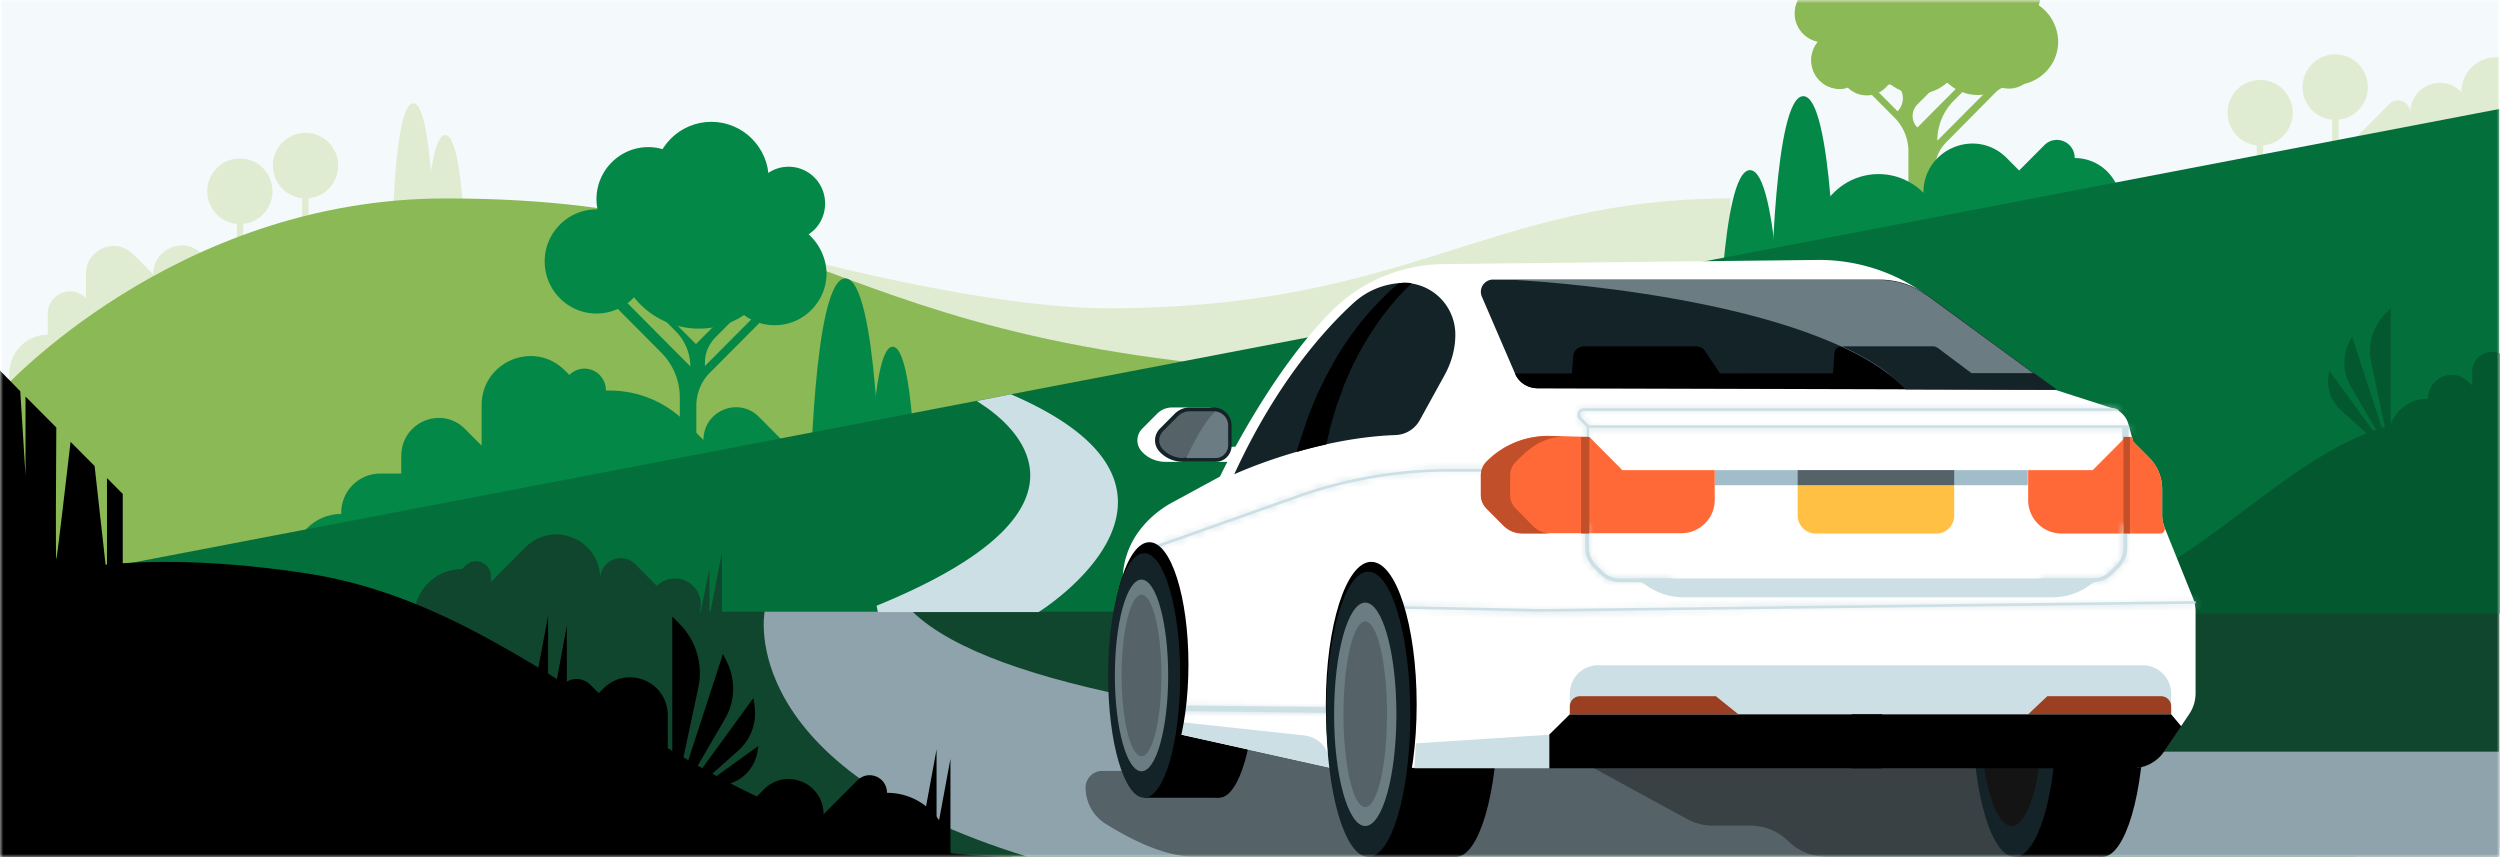 <svg viewBox="0 0 382 131" preserveAspectRatio="xMinYMin slice" fill="none" xmlns="http://www.w3.org/2000/svg"><path fill="#fff" d="M0 0h382v131H0z"/><mask id="mask86_75655_20" style="mask-type:alpha" maskUnits="userSpaceOnUse" x="0" y="0" width="382" height="131"><path fill="#C4C4C4" d="M0 0h382v131H0z"/></mask><g clip-path="url(#mask86_75655_20)" mask="url(#mask86_75655_20)"><path d="M381.886-21H.116v151.942h381.77V-21Z" fill="#F4FAFB"/><path d="M285.238 14.578c2.281 0 4.13-1.859 4.13-4.152s-1.849-4.151-4.13-4.151c-2.281 0-4.13 1.858-4.13 4.151 0 2.293 1.849 4.152 4.13 4.152Zm21.738-1.038c2.281 0 4.13-1.859 4.13-4.152 0-2.292-1.849-4.151-4.13-4.151-2.28 0-4.129 1.859-4.129 4.151 0 2.293 1.849 4.152 4.129 4.152Z" fill="#8BB956"/><path d="M293.039 14.348c3.706 0 6.711-3.021 6.711-6.747S296.745.854 293.039.854c-3.706 0-6.711 3.02-6.711 6.747 0 3.726 3.005 6.747 6.711 6.747Z" fill="#8BB956"/><path d="M302.216 14.52c3.706 0 6.71-3.02 6.71-6.746 0-3.726-3.004-6.747-6.71-6.747-3.707 0-6.711 3.02-6.711 6.747 0 3.726 3.004 6.747 6.711 6.747Z" fill="#8BB956"/><path d="m305.6 11.868-9.579 9.63c0-2.307.918-4.556 2.581-6.17l3.843-3.864h-1.491l-7.973 8.016a2.48 2.48 0 0 1 0-3.518l4.073-4.094-1.033-1.038-2.122 2.134a1.62 1.62 0 0 1-2.294 0l-2.123-2.134-.86.865 1.319 1.326a2.83 2.83 0 0 1 0 3.979l-4.474-4.498-2.237-.576 1.434 1.21 4.818 4.844a7.266 7.266 0 0 1 2.123 5.132v27.275h4.072V25.823c0-1.5.574-2.884 1.606-3.98l9.865-9.975H305.6Z" fill="#8BB956"/><path d="m296.136 12.79.86-.864-1.032-1.038-1.262 1.268c.459.173.918.404 1.434.635Zm11.013-.922H305.6l-.917.923c.344.173.745.346 1.089.403l1.377-1.326Zm-20.878 1.557-.918-.923-2.237-.576 1.262 1.038c.631.173 1.262.346 1.893.46Zm3.097-2.595-.86.865 1.319 1.326.229.23c.459-.114.918-.23 1.32-.403l-2.008-2.018Zm10.554 2.653h.459l2.007-2.019h-1.491l-2.007 2.019h1.032Z" fill="#8BB956"/><path d="M311.508.797c.287-.75.402-1.615.402-2.48 0-4.21-3.384-7.669-7.629-7.669-.287 0-.631 0-.918.058-1.032-1.846-3.04-3.114-5.277-3.114a5.9 5.9 0 0 0-3.957 1.5c-1.549-1.212-3.442-1.904-5.564-1.904-4.99 0-9.062 4.094-9.062 9.11 0 .462.057.924.114 1.385v.058c-.344-.058-.631-.116-.975-.116-2.409 0-4.359 1.96-4.359 4.383 0 2.133 1.549 3.92 3.556 4.324a4.37 4.37 0 0 0-1.032 2.826c0 2.422 1.95 4.382 4.359 4.382 1.205 0 2.294-.461 3.04-1.268 1.09.46 2.352.692 3.614.692a9.745 9.745 0 0 0 6.079-2.134 9.75 9.75 0 0 0 6.08 2.134c1.549 0 3.04-.346 4.359-1.038 1.033.634 2.237 1.038 3.557 1.038 3.613 0 6.596-2.941 6.596-6.632-.058-2.306-1.205-4.324-2.983-5.535Z" fill="#8BB956"/><path d="M277.667 8.87c0-1.096.402-2.134 1.032-2.884-2.064-.403-3.67-2.249-3.67-4.497a4.57 4.57 0 0 1 1.204-3.114c-1.204.807-2.007 2.133-2.007 3.69 0 2.134 1.548 3.921 3.556 4.325a4.371 4.371 0 0 0-1.033 2.825c0 2.422 1.95 4.383 4.359 4.383.345 0 .689-.058.976-.115a4.62 4.62 0 0 1-4.417-4.613Z" fill="#8BB956"/><path d="M46.688 30.32c2.756 0 4.99-2.246 4.99-5.017 0-2.77-2.234-5.016-4.99-5.016-2.756 0-4.99 2.246-4.99 5.017 0 2.77 2.234 5.016 4.99 5.016Z" fill="#E0ECD2"/><path d="M47.147 28.129h-.975v6.631h.975v-6.63Zm298.201-5.882c2.756 0 4.991-2.246 4.991-5.016 0-2.771-2.235-5.017-4.991-5.017-2.755 0-4.99 2.246-4.99 5.017 0 2.77 2.235 5.016 4.99 5.016Z" fill="#E0ECD2"/><path d="M345.807 20.056h-.975v6.631h.975v-6.63Zm11.012-1.73c2.756 0 4.99-2.246 4.99-5.016 0-2.771-2.234-5.017-4.99-5.017-2.756 0-4.99 2.246-4.99 5.017 0 2.77 2.234 5.016 4.99 5.016Z" fill="#E0ECD2"/><path d="M357.335 16.135h-.975v6.631h.975v-6.631ZM36.651 34.241c2.756 0 4.99-2.246 4.99-5.016 0-2.771-2.234-5.017-4.99-5.017-2.756 0-4.99 2.246-4.99 5.017 0 2.77 2.234 5.016 4.99 5.016Z" fill="#E0ECD2"/><path d="M37.167 32.05h-.975v6.631h.975v-6.63Zm86.323 7.67s27.532 7.38 45.829 7.38c46.172 0 58.103-16.78 95.098-16.78v32.753H120.68l2.81-23.354Zm-90.338 1.383-2.294-2.306c-2.753-2.768-7.457-.808-7.457 3.114l-3.04-3.057c-2.695-2.71-7.227-.807-7.227 2.999v3.69c-2.18-2.191-5.85-.634-5.85 2.422v3.172c-3.212 0-5.85 2.652-5.85 5.881v8.88s21.222.173 21.451 0c.115-.23 10.267-24.795 10.267-24.795Zm34.873-20.47c-2.868 0-3.155 19.317-3.155 19.317h6.252s-.23-19.317-3.097-19.317Z" fill="#E0ECD2"/><path d="M63.15 15.79c-2.868 0-3.155 19.316-3.155 19.316h6.252s-.23-19.317-3.097-19.317Z" fill="#E0ECD2"/><path d="M.114 89.829V59.786s26.5-29.466 67.969-29.466c63.724 0 56.956 27.333 159.052 27.333 83.455 0 132.553-22.258 132.553-22.258l.114 95.547H.114" fill="#8BB956"/><path d="m358.254 22.766 6.825-6.862c1.205-1.21 3.212-.346 3.212 1.327 0-4.094 4.876-6.113 7.744-3.23l.057.058c0-2.94 2.352-5.305 5.277-5.305h.459v14.07l-23.574-.058Z" fill="#E0ECD2"/><path d="m91.887 44.678 9.177 9.226a9.724 9.724 0 0 1 2.81 6.805v29.58h2.524V62.036c0-1.903.746-3.806 2.122-5.132l9.464-9.514h-1.778l-8.489 8.534v-.577c0-1.384.574-2.71 1.549-3.748l3.384-3.402h-1.95l-4.359 4.382-3.556-3.575h-1.148l1.664 1.672c1.376 1.384 2.179 3.345 2.179 5.305L93.263 43.698l-1.376.98Z" fill="#048848"/><path d="M123.548 35.798c1.548-.98 2.524-2.71 2.524-4.728 0-3.114-2.524-5.593-5.564-5.593-2.122 0-3.9 1.153-4.876 2.883-2.294-2.25-5.448-3.69-8.89-3.69-.688 0-1.376.057-2.065.172-1.434-1.441-3.441-2.364-5.62-2.364-4.36 0-7.916 3.575-7.916 7.957 0 .52.057 1.038.172 1.557h-.172c-4.36 0-7.915 3.576-7.915 7.958s3.556 7.957 7.915 7.957c2.237 0 4.302-.922 5.736-2.48 2.351 2.942 5.907 4.787 9.922 4.787 2.524 0 4.933-.75 6.883-2.076a7.815 7.815 0 0 0 4.704 1.557c4.359 0 7.915-3.575 7.915-7.958a8.288 8.288 0 0 0-2.753-5.939Z" fill="#048848"/><path d="M108.693 36.26c4.846 0 8.775-3.95 8.775-8.823s-3.929-8.822-8.775-8.822c-4.847 0-8.776 3.95-8.776 8.822 0 4.872 3.929 8.823 8.776 8.823Zm14.281 34.482-6.998-7.035c-3.155-3.171-8.489-.922-8.489 3.518l-2.696-2.71c-3.097-3.114-7.284-4.844-11.7-4.844h-3.729l-3.04-3.056C81.62 51.886 73.59 55.23 73.59 61.92v6.17l-2.524-2.538c-3.613-3.632-9.75-1.038-9.75 4.094v2.71h-3.212c-3.27 0-5.966 2.653-5.966 5.998v.172c-4.072 0-7.399 3.345-7.399 7.44v2.767l78.236-17.991Zm152.57-56.048c-4.474 0-4.875 30.042-4.875 30.042h9.751s-.402-30.042-4.876-30.042Z" fill="#048848"/><path d="M267.4 25.995c-4.474 0-4.876 30.043-4.876 30.043h9.751s-.401-30.042-4.875-30.042Zm-138.231 16.55c-4.933 0-5.392 33.156-5.392 33.156h10.784c0 .058-.459-33.156-5.392-33.156Z" fill="#048848"/><path d="M136.396 52.982c-3.155 0-3.442 21.278-3.442 21.278h6.94c0 .057-.286-21.278-3.498-21.278Zm131.291-10.956 12.503-12.57a9.658 9.658 0 0 1 13.709 0c0-6.69 8.03-10.034 12.733-5.306l1.893 1.903 3.843-3.863c1.721-1.73 4.646-.52 4.646 1.96 3.9 0 7.055 3.172 7.055 7.093v2.537l-56.382 8.246Z" fill="#048848"/><path d="m.114 89.829 381.771-73.175v112.847H.115V89.829Z" fill="#03703C"/><path d="M381.885 93.461H.115v37.424h381.77V93.461Z" fill="#10462D"/><path d="M381.885 114.854h-82.308s-135.592 2.48-160.141-21.393h-22.599s-4.703 23.7 40.093 37.424h224.955v-16.031Z" fill="#8FA3AD"/><path d="M89.305 62.9a3.278 3.278 0 0 0 3.27-3.287 3.278 3.278 0 0 0-3.27-3.287 3.278 3.278 0 0 0-3.269 3.287 3.278 3.278 0 0 0 3.27 3.287Z" fill="#048848"/><path d="M382 54.02c-1.835-.865-4.244.461-4.244 2.767v2.134l-.574-.577c-2.294-2.306-6.195-.691-6.195 2.595h-.172c-3.212 0-5.85 2.653-5.85 5.882H382V54.02Z" fill="#03582F"/><path d="M134.133 93.019c9.843-4.021 15.944-7.91 19.5-11.533 3.857-3.93 4.741-7.578 4.095-10.715-.638-3.096-2.744-5.581-4.637-7.271a22.89 22.89 0 0 0-2.54-1.96l-.015-.01 3.872-.762c8.394 3.638 12.764 7.473 14.673 11.114 1.905 3.63 1.406 7.155-.146 10.293-1.56 3.154-4.172 5.883-6.419 7.836a39.352 39.352 0 0 1-2.881 2.275 31.75 31.75 0 0 1-1.073.733h-24.429Z" fill="#CCDFE5" stroke="#CCDFE5"/><path d="M174.423 117.795h-6.022c-1.377 0-2.524 1.153-2.524 2.537a6.564 6.564 0 0 0 3.04 5.536c3.327 2.076 8.776 5.017 13.479 5.017h135.65v-17.703h-131.75l-11.873 4.613Z" fill="#556268"/><path d="m235.968 113.24 21.853 11.936c1.204.634 2.524.98 3.843.98h5.85c2.123 0 4.187.865 5.736 2.364a8.088 8.088 0 0 0 5.736 2.365h39.06v-17.588l-82.078-.057Z" fill="#394145"/><path d="m105.194 94.384-8.145-8.188c-1.95-1.96-5.334-.577-5.334 2.249 0-6.055-7.227-9.053-11.472-4.786l-5.22 5.247v-.865c0-2.018-2.465-3.056-3.9-1.615l-.516.52c-4.072 0-7.341 3.286-7.341 7.38v.462l41.928-.404Z" fill="#10462D"/><path d="M103.13 96.344c2.185 0 3.957-1.78 3.957-3.978 0-2.198-1.772-3.98-3.957-3.98-2.186 0-3.958 1.782-3.958 3.98 0 2.197 1.772 3.978 3.958 3.978Z" fill="#10462D"/><path d="M365.308 69.531v-22.43l-.803.806c-1.95 1.961-2.753 4.787-2.179 7.497l2.982 14.127Z" fill="#03582F"/><path d="m365.309 69.531-5.908-18.106-.458.865c-1.033 2.076-.976 4.613.172 6.631l6.194 10.61Zm0 0-9.407-12.916-.115.807c-.286 1.96.402 3.92 1.893 5.247l7.629 6.862Z" fill="#03582F"/><path d="M16.347 73.049v15.165l-1.893-17.01-3.67-3.691c-.747 6.4-2.066 17.76-2.18 17.933-.115.115-.058-13.32 0-20.124L3.9 60.593v12.052l-.803-12.859L0 56.615v36.789h18.756V75.47l-2.41-2.421Zm86.38 50.628V94.211l1.089 1.096c2.581 2.594 3.671 6.285 2.868 9.86l-3.957 18.51Z" fill="#000"/><path d="m102.727 123.677 7.743-23.758.573 1.154c1.377 2.768 1.32 6.054-.229 8.707l-8.087 13.897Zm0 0 12.389-17.011.172 1.096c.401 2.595-.516 5.189-2.467 6.919l-10.094 8.996Z" fill="#000"/><path d="m102.268 123.792 13.593-9.803-.114.865c-.345 2.019-1.664 3.806-3.557 4.613l-9.922 4.325Zm7.055 4.267 7.399-7.438c3.384-3.402 9.12-.981 9.12 3.805l5.162-5.189c1.664-1.673 4.531-.519 4.531 1.903 5.392 0 9.694 4.382 9.694 9.745v.057h-36.996l1.09-2.883ZM86.61 112.721V95.595l-2.869 15.511 2.868 1.615Z" fill="#000"/><path d="M83.742 111.279V94.153l-2.926 15.512 2.926 1.614Zm59.364 17.933v-14.704l-2.466 13.378 2.466 1.326Z" fill="#000"/><path d="M145.228 130.654V115.95l-2.466 13.32 2.466 1.384Zm-43.189-15.396v-5.939c0-5.19-6.195-7.785-9.866-4.094l-.688.692-1.262-1.269c-1.893-1.903-5.162-.577-5.162 2.133v1.961l-5.506-5.536c-2.524-2.537-6.597-2.537-9.063 0l-3.67 3.691 35.217 8.361Z" fill="#000"/><path d="M154.693 131v-.115c-47.664 0-69.518-37.539-108.062-43.305-24.606-3.69-39.003-.75-46.689 2.306v41.172h154.751V131Z" fill="#000"/><path d="M382 63.822c-4.245-.288-8.719-.23-13.364.462C347.7 67.34 333.59 93.75 307.378 93.75H382V63.822Z" fill="#03582F"/><path d="M186.297 121.889c3.041 0 5.507-8.364 5.507-18.683 0-10.318-2.466-18.683-5.507-18.683-3.041 0-5.506 8.365-5.506 18.683 0 10.319 2.465 18.683 5.506 18.683Z" fill="#000"/><path d="M186.298 84.523h-11.472v37.366h11.472V84.524Zm134.903 46.419c3.548 0 6.424-9.758 6.424-21.796s-2.876-21.797-6.424-21.797c-3.548 0-6.424 9.759-6.424 21.797s2.876 21.796 6.424 21.796Z" fill="#000"/><path d="M321.201 87.349h-13.364v43.593h13.364V87.349Z" fill="#000"/><path d="M307.837 130.942c3.548 0 6.424-9.758 6.424-21.796s-2.876-21.797-6.424-21.797c-3.548 0-6.424 9.759-6.424 21.797s2.876 21.796 6.424 21.796Z" fill="#142328"/><path d="M307.379 126.214c2.629 0 4.76-7.642 4.76-17.068 0-9.427-2.131-17.069-4.76-17.069s-4.761 7.642-4.761 17.069c0 9.426 2.132 17.068 4.761 17.068Z" fill="#141414"/><path d="M222.432 130.942c3.548 0 6.424-9.758 6.424-21.796s-2.876-21.797-6.424-21.797c-3.548 0-6.424 9.759-6.424 21.797s2.876 21.796 6.424 21.796Z" fill="#000"/><path d="M222.433 87.349h-13.365v43.593h13.365V87.349Z" fill="#000"/><path d="m314.204 59.613 8.776 2.825a3.42 3.42 0 0 1 2.237 2.365l.746 2.71 2.466 2.48c1.262 1.268 1.95 2.998 1.95 4.785v3.98c0 .633.115 1.21.344 1.787l4.302 10.667c.287.692.459 1.5.459 2.25v12.455a5.716 5.716 0 0 1-1.032 3.286l-3.729 5.536a5.9 5.9 0 0 1-4.875 2.595H203.333l-23.345-5.19-8.431-4.152V88.56c0-2.422.745-4.786 2.065-6.804 1.433-2.134 3.326-3.806 5.563-5.017l7.227-3.921s7.571-15.915 17.265-25.487c4.531-4.44 10.611-6.92 16.978-6.977l57.013-.635a27.73 27.73 0 0 1 16.691 5.363l19.845 14.531Z" fill="#fff"/><path d="M244.171 102.149h83.225c2.135 0 3.86 1.739 3.86 3.825v2.672h-90.887v-2.672c0-2.095 1.676-3.825 3.802-3.825Zm-41.613 13.622.001.007.218.907-22.568-5.017-1.554-.737.134-.271 20.47 2.211c1.641.208 2.947 1.335 3.299 2.9Z" fill="#CCDFE5" stroke="#CCDFE5"/><path d="M231.495 57.076c.573 1.384 1.95 2.249 3.441 2.249h78.981l-19.501-14.3h-.058c-2.122-1.558-4.646-2.307-7.227-2.307h-58.963a1.869 1.869 0 0 0-1.721 2.652l5.048 11.706Z" fill="#142328"/><path d="M231.494 57.076c.574 1.384 1.95 2.249 3.442 2.249l79.325.23-3.499-2.537-79.268.058Z" fill="#000"/><path d="M188.592 72.472s11.873-5.536 24.663-5.997a4.395 4.395 0 0 0 3.671-2.249l3.843-6.977c1.033-1.903 1.606-3.979 1.606-6.112a7.89 7.89 0 0 0-8.317-7.9c-2.638.173-5.104 1.153-7.112 2.94-4.187 3.806-11.758 11.937-18.354 26.295Z" fill="#142328"/><path d="M214.115 43.237c-.115 0-.287 0-.402.057-1.548 1.269-2.925 2.71-4.301 4.21-2.008 2.249-3.786 4.728-5.335 7.323l-1.089 2.018c-.172.346-.402.635-.517.98l-.516 1.038c-.344.692-.688 1.384-.975 2.076l-.86 2.134-.402 1.038-.344 1.095-.745 2.192c-.115.346-.23.75-.345 1.095l-.172.577a64.864 64.864 0 0 1 4.532-1.153l.401-1.615.229-1.038.287-1.038.631-2.076c.23-.692.459-1.326.746-2.018l.344-1.038c.115-.346.287-.634.401-.98l.861-1.96c1.262-2.596 2.696-5.075 4.416-7.44l.631-.864.689-.865c.458-.577.917-1.096 1.433-1.672a33.327 33.327 0 0 1 2.008-2.019c-.516-.115-1.032-.115-1.606-.057Z" fill="#000"/><path d="M331.756 109.146v-1.211c0-.865-.689-1.557-1.549-1.557h-17.379l-2.926 2.768h21.854Z" fill="#9A3F21"/><path d="M309.845 71.838h-47.836v2.306h47.836v-2.306Z" fill="#A1BDCA"/><path d="M331.755 109.146h-48.811v8.245h42.904c1.95 0 3.785-.98 4.875-2.594l2.581-3.806-1.549-1.845Z" fill="#000"/><path d="M287.59 117.391v-8.245h-47.721l-3.155 3.113v5.132h50.876Z" fill="#000"/><path d="M313.631 90.77h-56.44c-1.787 0-3.527-.543-5.056-1.53l-.511-.353h67.574l-.511.353-.003.002a9.179 9.179 0 0 1-5.053 1.528Z" fill="#CCDFE5" stroke="#CCDFE5"/><mask id="path-84-inside-1_75655_20" fill="#fff"><path d="M235.682 93.461c-1.09 0-2.123 0-3.212-.057L213.025 93v-.404L232.47 93c1.376.058 2.753.058 4.187.058l98.826-1.211v.403l-98.826 1.211h-.975Z"/></mask><path d="M235.682 93.461c-1.09 0-2.123 0-3.212-.057L213.025 93v-.404L232.47 93c1.376.058 2.753.058 4.187.058l98.826-1.211v.403l-98.826 1.211h-.975Z" fill="#CCDFE5"/><path d="m232.47 93.404.052-.999h-.016l-.016-.001-.02 1ZM213.025 93h-1v.98l.98.02.02-1Zm0-.404.021-1-1.021-.02v1.02h1ZM232.47 93l.041-1h-.021l-.02 1Zm4.187.058v1h.012l-.012-1Zm98.826-1.211h1v-1.013l-1.012.013.012 1Zm0 .403.013 1 .987-.012v-.988h-1Zm-98.826 1.211v1h.012l-.012-1Zm-.975-1c-1.094 0-2.1 0-3.16-.056l-.105 1.997c1.12.06 2.178.06 3.265.06v-2Zm-3.192-.057L213.046 92l-.041 2 19.444.403.041-2ZM214.025 93v-.404h-2V93h2Zm-1.02.596 19.444.404.041-2-19.444-.403-.041 2Zm19.423.403c1.401.059 2.798.059 4.229.059v-2c-1.438 0-2.794 0-4.146-.057l-.083 1.998Zm4.241.059 98.827-1.211-.025-2-98.827 1.21.025 2Zm97.814-2.211v.403h2v-.403h-2Zm.988-.597-98.827 1.211.025 2 98.827-1.21-.025-2Zm-98.814 1.211h-.975v2h.975v-2Z" fill="#CCDFE5" mask="url(#path-84-inside-1_75655_20)"/><mask id="path-86-inside-2_75655_20" fill="#fff"><path d="M242.851 67.686h-.401v-2.422l-1.09-1.096a1.103 1.103 0 0 1-.287-1.095c.172-.404.516-.692.975-.692h80.989c.287.057.573.173.803.404h-81.849c-.287 0-.459.173-.516.346-.058.172-.058.46.114.634l1.205 1.21v2.71h.057Z"/></mask><path d="M242.851 67.686h-.401v-2.422l-1.09-1.096a1.103 1.103 0 0 1-.287-1.095c.172-.404.516-.692.975-.692h80.989c.287.057.573.173.803.404h-81.849c-.287 0-.459.173-.516.346-.058.172-.058.46.114.634l1.205 1.21v2.71h.057Z" fill="#CCDFE5"/><path d="M242.45 67.686h-1v1h1v-1Zm0-2.422h1v-.413l-.291-.292-.709.705Zm-1.09-1.096-.709.706.709-.706Zm-.287-1.095-.92-.392-.024.058-.018.06.962.274Zm81.964-.692.197-.98-.098-.02h-.099v1Zm.803.404v1h2.405l-1.696-1.706-.709.706Zm-82.251.98.709-.705-.709.705Zm1.205 1.21h1v-.412l-.291-.293-.709.706Zm0 2.71h-1v1h1v-1Zm.057-1h-.401v2h.401v-2Zm.599 1v-2.421h-2v2.422h2Zm-.291-3.126-1.09-1.096-1.418 1.41 1.09 1.096 1.418-1.41Zm-1.09-1.096a.13.13 0 0 1-.037-.058.111.111 0 0 1 .003-.059l-1.924-.546a2.103 2.103 0 0 0 .54 2.074l1.418-1.41Zm-.076.002a.215.215 0 0 1 .057-.087l-.006.002c-.004.002-.004 0 .004 0v-2c-.944 0-1.601.613-1.895 1.3l1.84.785Zm.055-.084h80.932v-2h-80.932v2Zm80.932 0h.057v-2h-.057v2Zm-.14-.02c.164.033.245.083.291.129l1.418-1.41c-.413-.416-.906-.597-1.315-.68l-.394 1.961Zm1-1.576h-81.849v2h81.849v-2Zm-81.849 0a1.52 1.52 0 0 0-1.465 1.03l1.898.63a.5.5 0 0 1-.175.246.442.442 0 0 1-.258.093v-2Zm-1.465 1.03a1.746 1.746 0 0 0-.072.756c.033.266.141.612.427.899l1.417-1.41a.46.46 0 0 1 .14.264.24.24 0 0 1-.014.121l-1.898-.63Zm.354 1.655 1.205 1.21 1.418-1.41-1.205-1.21-1.418 1.41Zm.914.506v2.71h2v-2.71h-2Zm1 3.71h.057v-2h-.057v2Z" fill="#CCDFE5" mask="url(#path-86-inside-2_75655_20)"/><mask id="path-88-inside-3_75655_20" fill="#fff"><path d="M325.389 65.38h-82.767v-.404h82.652l.115.403Z"/></mask><path d="M325.389 65.38h-82.767v-.404h82.652l.115.403Z" fill="#CCDFE5"/><path d="M325.389 65.38v1h1.324l-.362-1.274-.962.273Zm-82.767 0h-1v1h1v-1Zm0-.404v-1h-1v1h1Zm82.652 0 .962-.274-.207-.726h-.755v1Zm.115-.597h-82.767v2h82.767v-2Zm-81.767 1v-.403h-2v.403h2Zm-1 .597h82.652v-2h-82.652v2Zm81.69-.727.115.404 1.924-.547-.115-.404-1.924.547Z" fill="#CCDFE5" mask="url(#path-88-inside-3_75655_20)"/><path d="M324.758 67.974V65.15" stroke="#CCDFE5" stroke-miterlimit="10"/><path d="M330.723 80.487a4.73 4.73 0 0 1-.344-1.787v-3.98c0-1.787-.688-3.517-1.95-4.785l-2.467-2.48-.172-.692h-.975l-5.047 5.075h-9.866v4.497c0 .75.115 1.5.459 2.192a5.065 5.065 0 0 0 4.646 2.998h15.142c.402 0 .803-.519.574-1.038Z" fill="#FF6937"/><mask id="path-92-inside-4_75655_20" fill="#fff"><path d="m175.744 84.062-.115-.403 23.115-8.189c7.342-2.537 15.028-3.805 22.828-3.805h6.654v.403h-6.654a69.307 69.307 0 0 0-22.713 3.806l-23.115 8.188Z"/></mask><path d="m175.744 84.062-.115-.403 23.115-8.189c7.342-2.537 15.028-3.805 22.828-3.805h6.654v.403h-6.654a69.307 69.307 0 0 0-22.713 3.806l-23.115 8.188Z" fill="#CCDFE5"/><path d="m175.744 84.062-.962.274.291 1.025 1.005-.356-.334-.943Zm-.115-.403-.334-.943-.885.313.257.903.962-.273Zm23.115-8.189-.327-.945-.007.003.334.942Zm29.482-3.805h1v-1h-1v1Zm0 .403v1h1v-1h-1Zm-29.367 3.806-.327-.945-.007.002.334.943Zm-22.153 7.915-.115-.404-1.924.547.115.404 1.924-.547Zm-.743.812 23.115-8.188-.668-1.885-23.115 8.188.668 1.885Zm23.108-8.185c7.234-2.5 14.81-3.751 22.501-3.751v-2c-7.909 0-15.706 1.286-23.155 3.86l.654 1.89Zm22.501-3.751h6.654v-2h-6.654v2Zm5.654-1v.403h2v-.403h-2Zm1-.597h-6.654v2h6.654v-2Zm-6.654 0a70.312 70.312 0 0 0-23.04 3.86l.653 1.891a68.31 68.31 0 0 1 22.387-3.75v-2Zm-23.047 3.863L175.41 83.12l.668 1.885 23.115-8.188-.668-1.886Z" fill="#CCDFE5" mask="url(#path-92-inside-4_75655_20)"/><path d="m242.852 66.763 5.047 5.075h14.11v4.555c0 1.326-.516 2.653-1.491 3.575-.975.98-2.237 1.5-3.556 1.5h-24.377c-1.09 0-2.123-.404-2.868-1.212l-2.581-2.594a2.976 2.976 0 0 1-.861-2.076v-2.999c0-.75.287-1.499.861-2.076a13.283 13.283 0 0 1 9.464-3.92l6.252.172Z" fill="#FF6937"/><path d="M231.61 77.72a2.972 2.972 0 0 1-.861-2.077v-2.998c0-.75.287-1.5.861-2.076 2.294-2.306 4.072-3.69 7.284-3.863l-2.294-.058a12.957 12.957 0 0 0-9.464 3.921 2.976 2.976 0 0 0-.861 2.076v2.998c0 .75.287 1.5.861 2.076l2.581 2.595a4.071 4.071 0 0 0 2.868 1.211h4.474c-1.09 0-2.123-.404-2.868-1.21l-2.581-2.596Z" fill="#C14F29"/><mask id="path-96-inside-5_75655_20" fill="#fff"><path d="m176.174 107.732-.011.865 31.658.39.011-.865-31.658-.39Z"/></mask><path d="m176.174 107.732-.011.865 31.658.39.011-.865-31.658-.39Z" fill="#CCDFE5"/><path d="m176.163 108.597-1-.013-.012 1 1 .012.012-.999Zm.011-.865.012-1-1-.013-.012 1 1 .013Zm31.658.39 1 .012.012-1-1-.012-.012 1Zm-.011.865-.012 1 1 .012.012-1-1-.012Zm-30.658-.378.011-.865-2-.025-.011.865 2 .025Zm-1.002.123 31.659.39.024-2-31.658-.39-.025 2Zm30.671-.622-.011.864 2 .025.011-.865-2-.024Zm1.001-.123-31.658-.39-.024 1.999 31.658.391.024-2Z" fill="#CCDFE5" mask="url(#path-96-inside-5_75655_20)"/><path d="M209.527 129.443c3.833 0 6.94-9.759 6.94-21.797 0-12.037-3.107-21.796-6.94-21.796s-6.94 9.759-6.94 21.796c0 12.038 3.107 21.797 6.94 21.797Z" fill="#000"/><path d="M209.069 130.942c3.547 0 6.424-9.758 6.424-21.796s-2.877-21.797-6.424-21.797c-3.548 0-6.424 9.759-6.424 21.797s2.876 21.796 6.424 21.796Z" fill="#142328"/><path d="M208.609 126.214c2.63 0 4.761-7.642 4.761-17.068 0-9.427-2.131-17.069-4.761-17.069-2.629 0-4.76 7.642-4.76 17.069 0 9.426 2.131 17.068 4.76 17.068Z" fill="#6C7C83"/><path d="M208.609 123.331c1.837 0 3.327-6.351 3.327-14.185 0-7.835-1.49-14.186-3.327-14.186s-3.327 6.351-3.327 14.186c0 7.834 1.49 14.185 3.327 14.185Z" fill="#556268"/><path d="M175.629 120.217c3.295 0 5.965-8.365 5.965-18.683s-2.67-18.683-5.965-18.683c-3.294 0-5.965 8.365-5.965 18.683s2.671 18.683 5.965 18.683Z" fill="#000"/><path d="M174.826 121.889c3.041 0 5.506-8.364 5.506-18.683 0-10.318-2.465-18.683-5.506-18.683-3.041 0-5.507 8.365-5.507 18.683 0 10.319 2.466 18.683 5.507 18.683Z" fill="#142328"/><path d="M174.424 117.853c2.249 0 4.072-6.558 4.072-14.647s-1.823-14.646-4.072-14.646-4.072 6.557-4.072 14.646 1.823 14.647 4.072 14.647Z" fill="#6C7C83"/><path d="M295.907 81.525h-18.469a2.76 2.76 0 0 1-2.753-2.768v-4.613h23.918v4.613c0 1.557-1.205 2.768-2.696 2.768Z" fill="#FFC043"/><path d="M298.603 71.838h-23.918v2.306h23.918v-2.306Z" fill="#556268"/><path d="M189.279 70.569h-11.184c-1.319 0-2.639-.519-3.556-1.5a2.536 2.536 0 0 1-.746-1.787c0-.692.287-1.326.746-1.787l2.237-2.25c.63-.633 1.433-.98 2.294-.98h5.564c1.548 0 2.753 1.27 2.753 2.768v3.23h2.925l-1.033 2.306Z" fill="#fff"/><path d="M185.724 70.569h-4.933c-1.319 0-2.638-.519-3.556-1.5a2.536 2.536 0 0 1-.746-1.787c0-.692.287-1.326.746-1.787l2.237-2.25c.631-.633 1.434-.98 2.294-.98h3.671c1.549 0 2.753 1.27 2.753 2.768v3.23c-.115 1.326-1.147 2.306-2.466 2.306Z" fill="#142328"/><path d="M180.848 69.992c-1.204 0-2.294-.46-3.154-1.326a2.02 2.02 0 0 1-.574-1.384c0-.519.23-.98.574-1.384l2.237-2.248c.516-.52 1.147-.808 1.892-.808h3.671c1.205 0 2.18.98 2.18 2.191v3.172c-.115.98-.918 1.73-1.893 1.73h-4.933v.057Z" fill="#556268"/><path d="M259.198 52.924h-17.207c-.86 0-1.549.692-1.606 1.5l-.23 3.113c-.057.923.689 1.73 1.606 1.73h19.502c1.319 0 2.065-1.442 1.319-2.537l-2.065-3.114c-.229-.404-.745-.692-1.319-.692Zm36.193 0h-13.995c-.574 0-1.033.461-1.09.98l-.287 4.21c-.057.634.459 1.153 1.09 1.153h19.903c1.032 0 1.491-1.326.631-1.96l-5.621-4.21c-.172-.058-.402-.173-.631-.173Z" fill="#000"/><path d="M185.667 62.9c-1.205 1.153-2.409 2.94-4.417 7.092h4.474c.975 0 1.778-.75 1.893-1.73v-3.171c.057-1.153-.803-2.076-1.95-2.191Z" fill="#6C7C83"/><mask id="path-113-inside-6_75655_20" fill="#fff"><path d="M255.47 88.964h-7.972a4.285 4.285 0 0 1-3.04-1.269l-.975-.98a4.332 4.332 0 0 1-1.262-3.056v-3.403h.573v3.403c0 .98.402 1.96 1.09 2.652l.975.98a3.772 3.772 0 0 0 2.639 1.096h7.972v.577Z"/></mask><path d="M255.47 88.964h-7.972a4.285 4.285 0 0 1-3.04-1.269l-.975-.98a4.332 4.332 0 0 1-1.262-3.056v-3.403h.573v3.403c0 .98.402 1.96 1.09 2.652l.975.98a3.772 3.772 0 0 0 2.639 1.096h7.972v.577Z" fill="#CCDFE5"/><path d="M255.47 88.964v1h1v-1h-1Zm-11.012-1.269.709-.705-.709.705Zm-.975-.98-.709.705.709-.705Zm-1.262-6.459v-1h-1v1h1Zm.573 0h1v-1h-1v1Zm1.09 6.055.709-.705-.709.705Zm.975.98-.709.706.709-.706Zm10.611 1.096h1v-1h-1v1Zm0-.423h-7.972v2h7.972v-2Zm-7.972 0a3.285 3.285 0 0 1-2.331-.974l-1.418 1.41a5.285 5.285 0 0 0 3.749 1.564v-2Zm-2.331-.974-.975-.98-1.418 1.41.975.98 1.418-1.41Zm-.975-.98a3.329 3.329 0 0 1-.971-2.351h-2c0 1.42.565 2.768 1.553 3.76l1.418-1.41Zm-.971-2.351v-3.403h-2v3.403h2Zm-1-2.403h.573v-2h-.573v2Zm-.427-1v3.403h2v-3.403h-2Zm0 3.403c0 1.241.505 2.476 1.381 3.357l1.418-1.41a2.814 2.814 0 0 1-.799-1.947h-2Zm1.381 3.357.975.98 1.418-1.41-.975-.98-1.418 1.41Zm.975.98a4.773 4.773 0 0 0 3.348 1.391v-2c-.71 0-1.43-.298-1.93-.8l-1.418 1.41Zm3.348 1.391h7.972v-2h-7.972v2Zm6.972-1v.577h2v-.577h-2Z" fill="#CCDFE5" mask="url(#path-113-inside-6_75655_20)"/><mask id="path-115-inside-7_75655_20" fill="#fff"><path d="M311.795 88.964h7.973a4.286 4.286 0 0 0 3.04-1.269l.975-.98a4.331 4.331 0 0 0 1.261-3.056v-3.403h-.573v3.403c0 .98-.402 1.96-1.09 2.652l-.975.98a3.771 3.771 0 0 1-2.638 1.096h-7.973v.577Z"/></mask><path d="M311.795 88.964h7.973a4.286 4.286 0 0 0 3.04-1.269l.975-.98a4.331 4.331 0 0 0 1.261-3.056v-3.403h-.573v3.403c0 .98-.402 1.96-1.09 2.652l-.975.98a3.771 3.771 0 0 1-2.638 1.096h-7.973v.577Z" fill="#CCDFE5"/><path d="M311.795 88.964h-1v1h1v-1Zm11.013-1.269-.709-.705.709.705Zm.975-.98.709.705-.709-.705Zm1.261-6.459h1v-1h-1v1Zm-.573 0v-1h-1v1h1Zm-1.09 6.055.709.705-.709-.705Zm-.975.98-.709-.705.709.705Zm-10.611 1.096v-1h-1v1h1Zm0 1.577h7.973v-2h-7.973v2Zm7.973 0c1.417 0 2.761-.57 3.749-1.564l-1.418-1.41a3.287 3.287 0 0 1-2.331.974v2Zm3.749-1.564.975-.98-1.418-1.41-.975.98 1.418 1.41Zm.975-.98a5.335 5.335 0 0 0 1.552-3.761h-2a3.33 3.33 0 0 1-.97 2.35l1.418 1.411Zm1.552-3.761v-3.403h-2v3.403h2Zm-1-4.403h-.573v2h.573v-2Zm-1.573 1v3.403h2v-3.403h-2Zm0 3.403c0 .718-.299 1.444-.799 1.947l1.418 1.41a4.811 4.811 0 0 0 1.381-3.357h-2Zm-.799 1.947-.975.98 1.418 1.41.975-.98-1.418-1.41Zm-.975.98a2.77 2.77 0 0 1-1.929.801v2c1.24 0 2.47-.509 3.347-1.39l-1.418-1.41Zm-1.929.801h-7.973v2h7.973v-2Zm-8.973 1v.577h2v-.577h-2Z" fill="#CCDFE5" mask="url(#path-115-inside-7_75655_20)"/><path d="M242.852 66.763h-1.262v14.762h1.262V66.763Zm82.594 0h-.975v14.762h.975V66.763Z" fill="#C14F29"/><path d="m313.803 59.325-19.444-14.243h-.058c-2.122-1.557-4.646-2.307-7.227-2.307h-55.636s45.369 2.192 59.651 16.55h22.714Z" fill="#6C7C83"/><path d="m301.7 57.364-5.621-4.21c-.172-.115-.401-.23-.631-.23h-13.995c3.9 1.788 7.227 3.921 9.694 6.343h9.922c1.033.058 1.434-1.269.631-1.903Z" fill="#142328"/><path d="m291.203 59.498 23.001.057-1.32-.98-2.179-1.557H288.45c.975.75 1.95 1.73 2.753 2.48Z" fill="#142328"/><path d="M239.869 109.146v-1.211c0-.865.688-1.557 1.549-1.557h20.763l3.442 2.768h-25.754Z" fill="#9A3F21"/><path d="M236.214 112.793v4.098h-19.56l.171-2.835 19.389-1.263Z" fill="#CCDFE5" stroke="#CCDFE5"/><path d="M174.425 115.546c1.679 0 3.04-5.524 3.04-12.34 0-6.815-1.361-12.34-3.04-12.34s-3.04 5.525-3.04 12.34c0 6.816 1.361 12.34 3.04 12.34Z" fill="#556268"/><path d="M110.298 94.788V84.524l-1.95 9.975 1.95.289Z" fill="#10462D"/><path d="M108.405 94.442v-7.554l-1.491 7.323 1.491.23Z" fill="#10462D"/></g></svg>